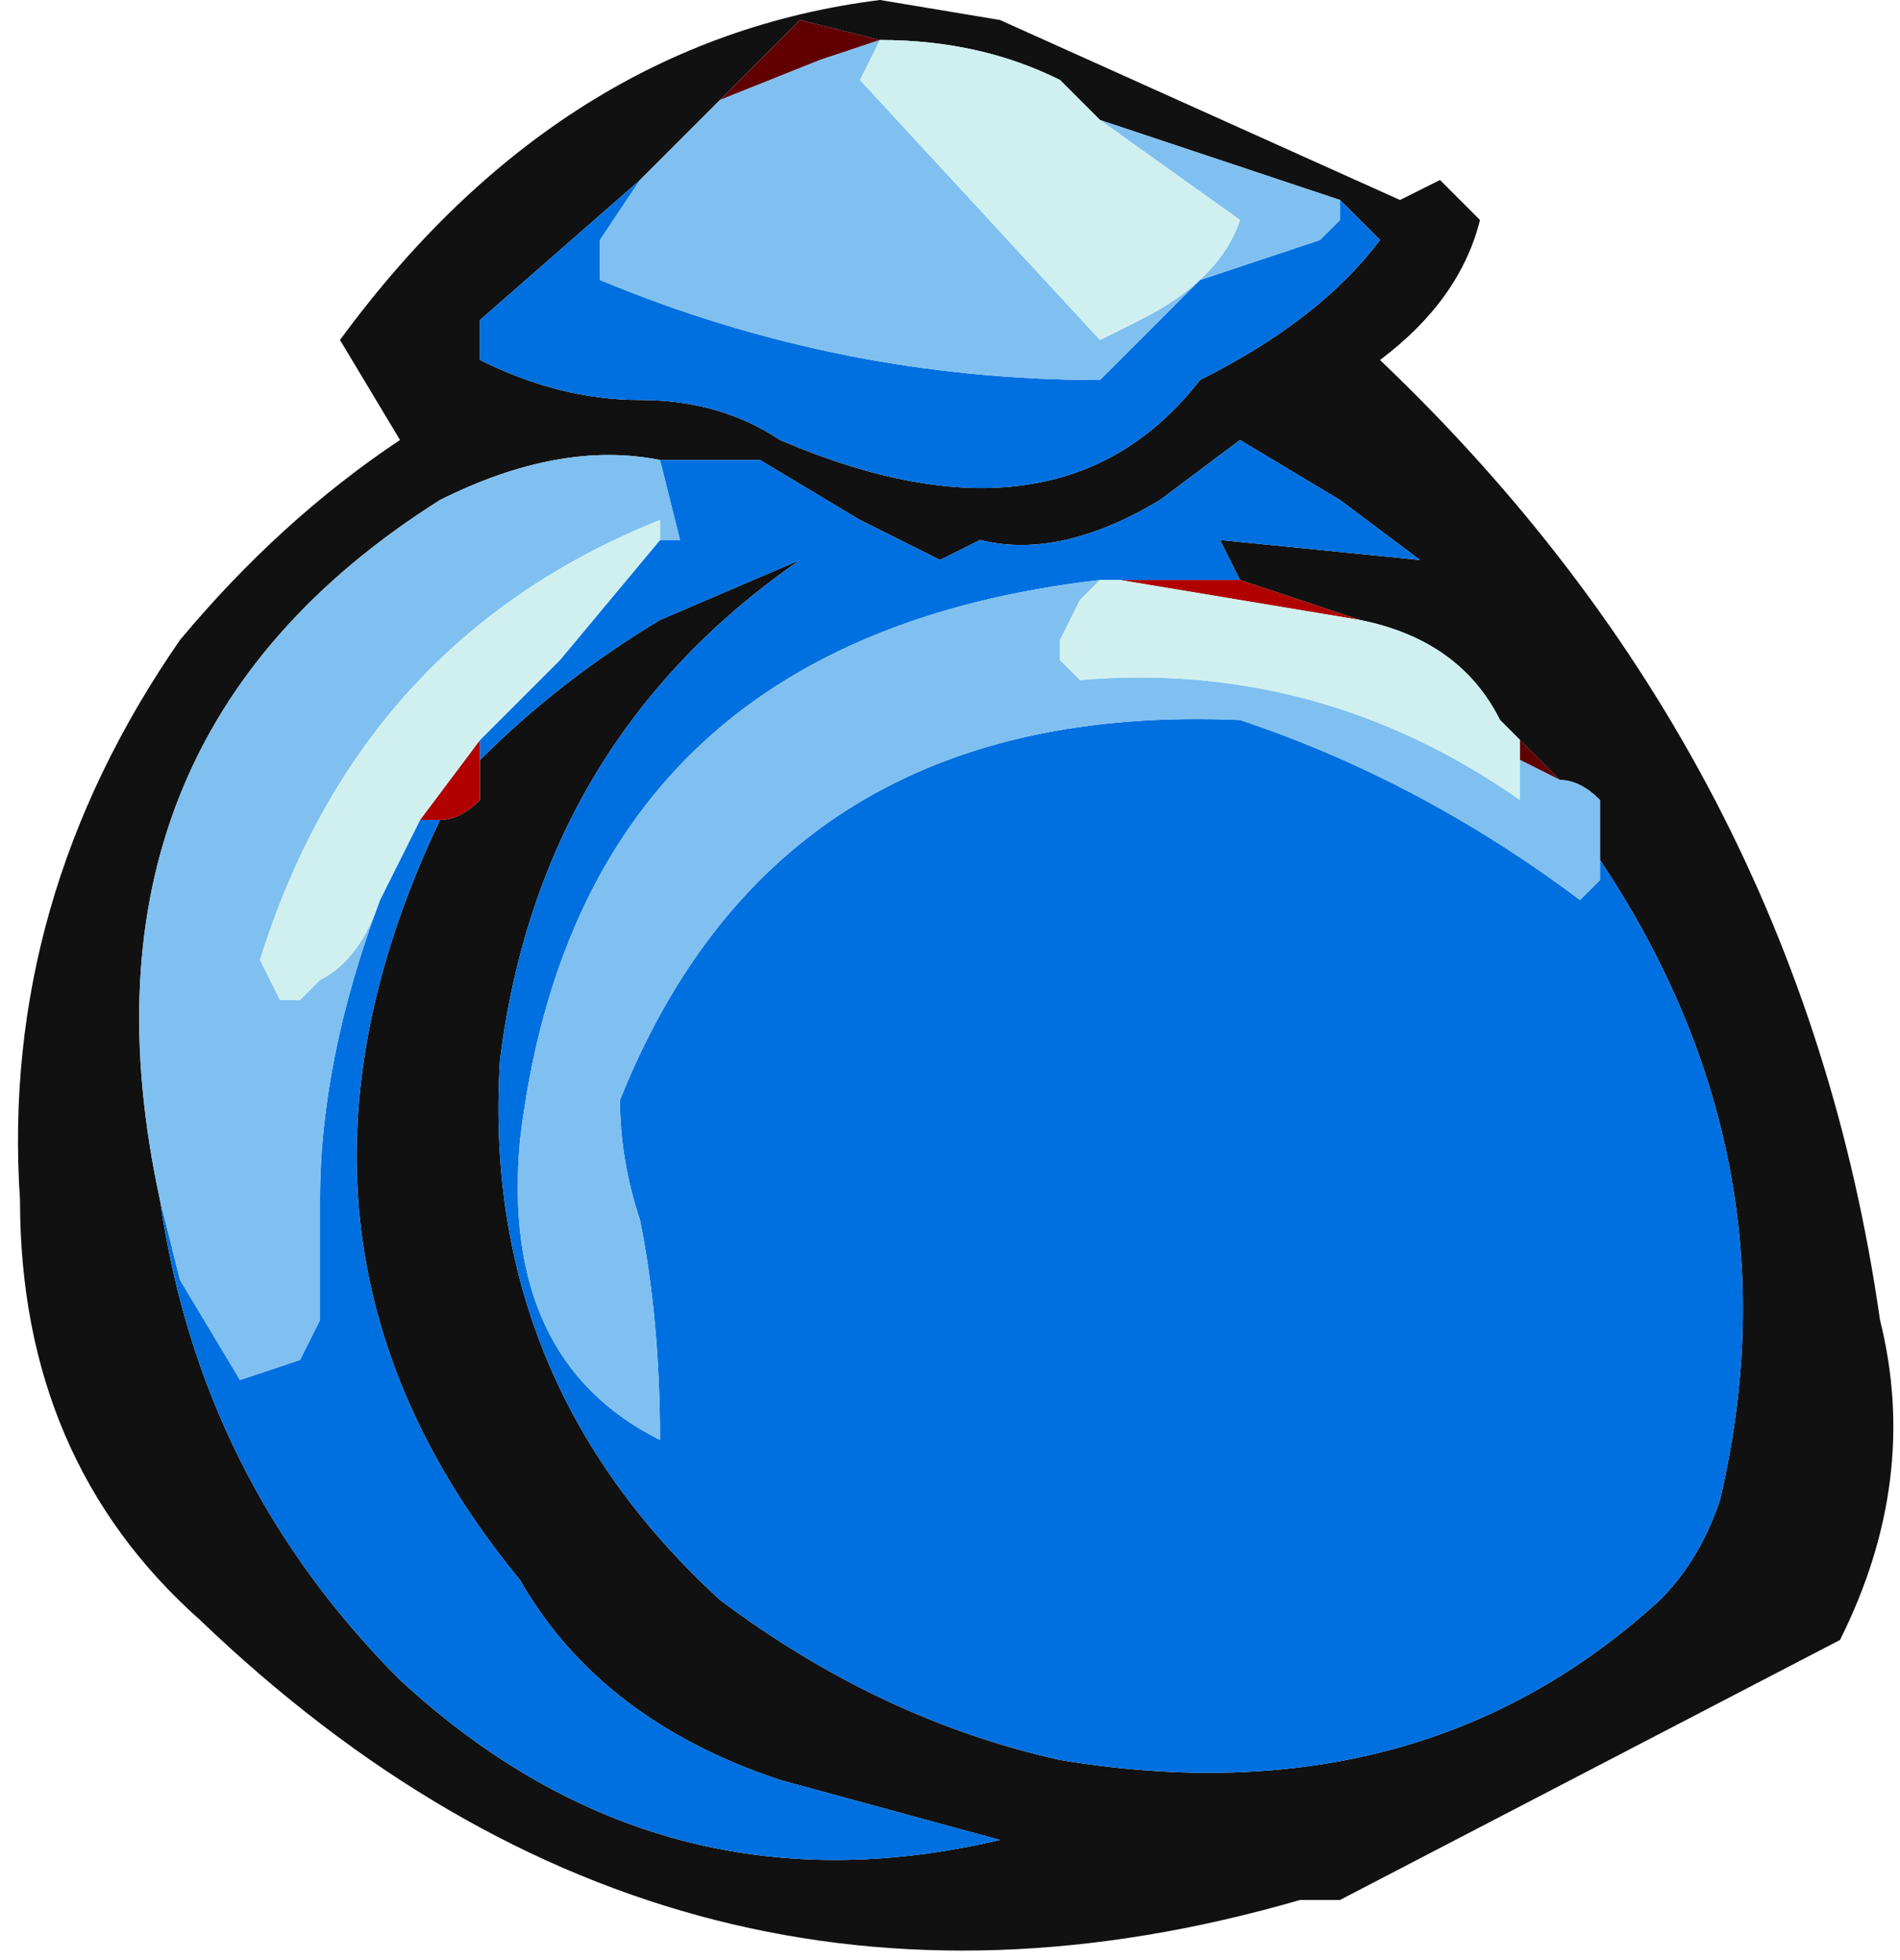 <?xml version="1.0" encoding="UTF-8" standalone="no"?>
<svg xmlns:ffdec="https://www.free-decompiler.com/flash" xmlns:xlink="http://www.w3.org/1999/xlink" ffdec:objectType="frame" height="34.3px" width="33.25px" xmlns="http://www.w3.org/2000/svg">
  <g transform="matrix(1.0, 0.0, 0.0, 1.0, 16.8, 19.25)">
    <use ffdec:characterId="1861" height="4.9" transform="matrix(7.0, 0.0, 0.0, 7.0, -16.8, -19.25)" width="4.75" xlink:href="#shape0"/>
  </g>
  <defs>
    <g id="shape0" transform="matrix(1.0, 0.0, 0.0, 1.0, 2.4, 2.75)">
      <path d="M0.35 -2.45 L0.25 -2.55 Q0.05 -2.65 -0.2 -2.65 L-0.4 -2.7 -0.6 -2.5 -0.8 -2.3 -1.2 -1.95 -1.2 -1.85 Q-1.0 -1.75 -0.8 -1.75 -0.6 -1.75 -0.45 -1.65 0.25 -1.35 0.6 -1.8 0.9 -1.95 1.05 -2.15 L0.95 -2.25 0.35 -2.45 M1.2 -2.3 L1.3 -2.2 Q1.25 -2.0 1.05 -1.85 2.1 -0.85 2.3 0.55 2.4 0.95 2.2 1.35 L0.95 2.0 0.85 2.0 Q-0.7 2.45 -1.9 1.3 -2.35 0.9 -2.35 0.25 -2.4 -0.5 -1.95 -1.15 -1.7 -1.45 -1.4 -1.65 L-1.55 -1.9 Q-1.0 -2.65 -0.2 -2.75 L0.1 -2.7 1.1 -2.25 1.2 -2.3 M1.4 -0.9 L1.35 -0.95 Q1.25 -1.15 1.0 -1.2 L0.7 -1.3 0.65 -1.4 1.15 -1.35 0.95 -1.5 0.7 -1.65 0.5 -1.5 Q0.25 -1.35 0.05 -1.4 L-0.05 -1.35 -0.25 -1.45 -0.5 -1.6 -0.75 -1.6 Q-1.0 -1.65 -1.3 -1.5 -2.25 -0.9 -2.0 0.25 -1.9 0.95 -1.4 1.45 -0.75 2.05 0.1 1.85 L-0.45 1.7 Q-0.9 1.55 -1.1 1.2 -1.8 0.35 -1.3 -0.7 -1.25 -0.7 -1.2 -0.75 L-1.2 -0.85 Q-1.0 -1.05 -0.75 -1.2 L-0.4 -1.35 Q-1.05 -0.9 -1.15 -0.1 -1.2 0.7 -0.6 1.25 -0.2 1.55 0.25 1.65 1.15 1.8 1.75 1.25 1.85 1.15 1.9 1.0 2.1 0.15 1.6 -0.6 L1.6 -0.75 Q1.55 -0.8 1.5 -0.8 L1.4 -0.9" fill="#111111" fill-rule="evenodd" stroke="none"/>
      <path d="M-0.6 -2.5 L-0.4 -2.7 -0.2 -2.65 -0.35 -2.6 -0.6 -2.5 M1.4 -0.85 L1.4 -0.9 1.5 -0.8 1.4 -0.85" fill="#600000" fill-rule="evenodd" stroke="none"/>
      <path d="M1.0 -1.2 L0.4 -1.3 0.7 -1.3 1.0 -1.2 M-1.35 -0.7 L-1.2 -0.9 -1.2 -0.85 -1.2 -0.75 Q-1.25 -0.7 -1.3 -0.7 L-1.35 -0.7" fill="#b00000" fill-rule="evenodd" stroke="none"/>
      <path d="M0.95 -2.25 L1.05 -2.15 Q0.9 -1.95 0.6 -1.8 0.25 -1.35 -0.45 -1.65 -0.6 -1.75 -0.8 -1.75 -1.0 -1.75 -1.2 -1.85 L-1.2 -1.95 -0.8 -2.3 -0.9 -2.15 -0.9 -2.05 Q-0.3 -1.8 0.35 -1.8 L0.6 -2.05 0.9 -2.15 0.95 -2.2 0.95 -2.25 M0.4 -1.3 L0.35 -1.3 Q-0.95 -1.15 -1.1 0.1 -1.15 0.65 -0.75 0.85 -0.75 0.55 -0.8 0.3 -0.85 0.15 -0.85 0.0 -0.45 -1.0 0.7 -0.95 1.15 -0.8 1.55 -0.5 L1.6 -0.55 1.6 -0.6 Q2.1 0.15 1.9 1.0 1.85 1.15 1.75 1.25 1.15 1.8 0.25 1.65 -0.2 1.55 -0.6 1.25 -1.2 0.7 -1.15 -0.1 -1.05 -0.9 -0.4 -1.35 L-0.75 -1.2 Q-1.0 -1.05 -1.2 -0.85 L-1.2 -0.9 -1.0 -1.1 -0.75 -1.4 -0.7 -1.4 -0.75 -1.6 -0.5 -1.6 -0.25 -1.45 -0.05 -1.35 0.05 -1.4 Q0.25 -1.35 0.5 -1.5 L0.7 -1.65 0.95 -1.5 1.15 -1.35 0.65 -1.4 0.7 -1.3 0.4 -1.3 M-2.0 0.25 L-1.95 0.45 -1.8 0.7 -1.65 0.65 -1.6 0.55 -1.6 0.25 Q-1.6 -0.1 -1.45 -0.5 L-1.35 -0.7 -1.3 -0.7 Q-1.8 0.35 -1.1 1.2 -0.9 1.55 -0.45 1.7 L0.1 1.85 Q-0.75 2.05 -1.4 1.45 -1.9 0.95 -2.0 0.25" fill="#0070e0" fill-rule="evenodd" stroke="none"/>
      <path d="M0.35 -2.45 L0.95 -2.25 0.95 -2.2 0.9 -2.15 0.6 -2.05 0.35 -1.8 Q-0.3 -1.8 -0.9 -2.05 L-0.9 -2.15 -0.8 -2.3 -0.6 -2.5 -0.35 -2.6 -0.2 -2.65 -0.25 -2.55 0.35 -1.9 0.45 -1.95 Q0.65 -2.05 0.7 -2.2 L0.35 -2.45 M0.35 -1.3 L0.3 -1.25 0.25 -1.15 0.25 -1.1 0.3 -1.05 Q0.9 -1.1 1.4 -0.75 L1.4 -0.85 1.5 -0.8 Q1.55 -0.8 1.6 -0.75 L1.6 -0.6 1.6 -0.55 1.55 -0.5 Q1.15 -0.8 0.7 -0.95 -0.45 -1.0 -0.85 0.0 -0.85 0.15 -0.8 0.3 -0.75 0.55 -0.75 0.85 -1.15 0.65 -1.1 0.1 -0.95 -1.15 0.35 -1.3 M-0.75 -1.4 L-0.75 -1.45 Q-1.5 -1.15 -1.75 -0.35 L-1.7 -0.25 -1.65 -0.25 -1.6 -0.3 Q-1.5 -0.35 -1.45 -0.5 -1.6 -0.1 -1.6 0.25 L-1.6 0.55 -1.65 0.65 -1.8 0.7 -1.95 0.45 -2.0 0.25 Q-2.25 -0.9 -1.3 -1.5 -1.0 -1.65 -0.75 -1.6 L-0.7 -1.4 -0.75 -1.4" fill="#80c0f0" fill-rule="evenodd" stroke="none"/>
      <path d="M-0.2 -2.65 Q0.05 -2.65 0.25 -2.55 L0.35 -2.45 0.7 -2.2 Q0.65 -2.05 0.45 -1.95 L0.35 -1.9 -0.25 -2.55 -0.2 -2.65 M0.4 -1.3 L1.0 -1.2 Q1.25 -1.15 1.35 -0.95 L1.4 -0.9 1.4 -0.85 1.4 -0.75 Q0.9 -1.1 0.3 -1.05 L0.25 -1.1 0.25 -1.15 0.3 -1.25 0.35 -1.3 0.4 -1.3 M-1.45 -0.5 Q-1.5 -0.35 -1.6 -0.3 L-1.65 -0.25 -1.7 -0.25 -1.75 -0.35 Q-1.5 -1.15 -0.75 -1.45 L-0.75 -1.4 -1.0 -1.1 -1.2 -0.9 -1.35 -0.7 -1.45 -0.5" fill="#d0f0f0" fill-rule="evenodd" stroke="none"/>
    </g>
  </defs>
</svg>
